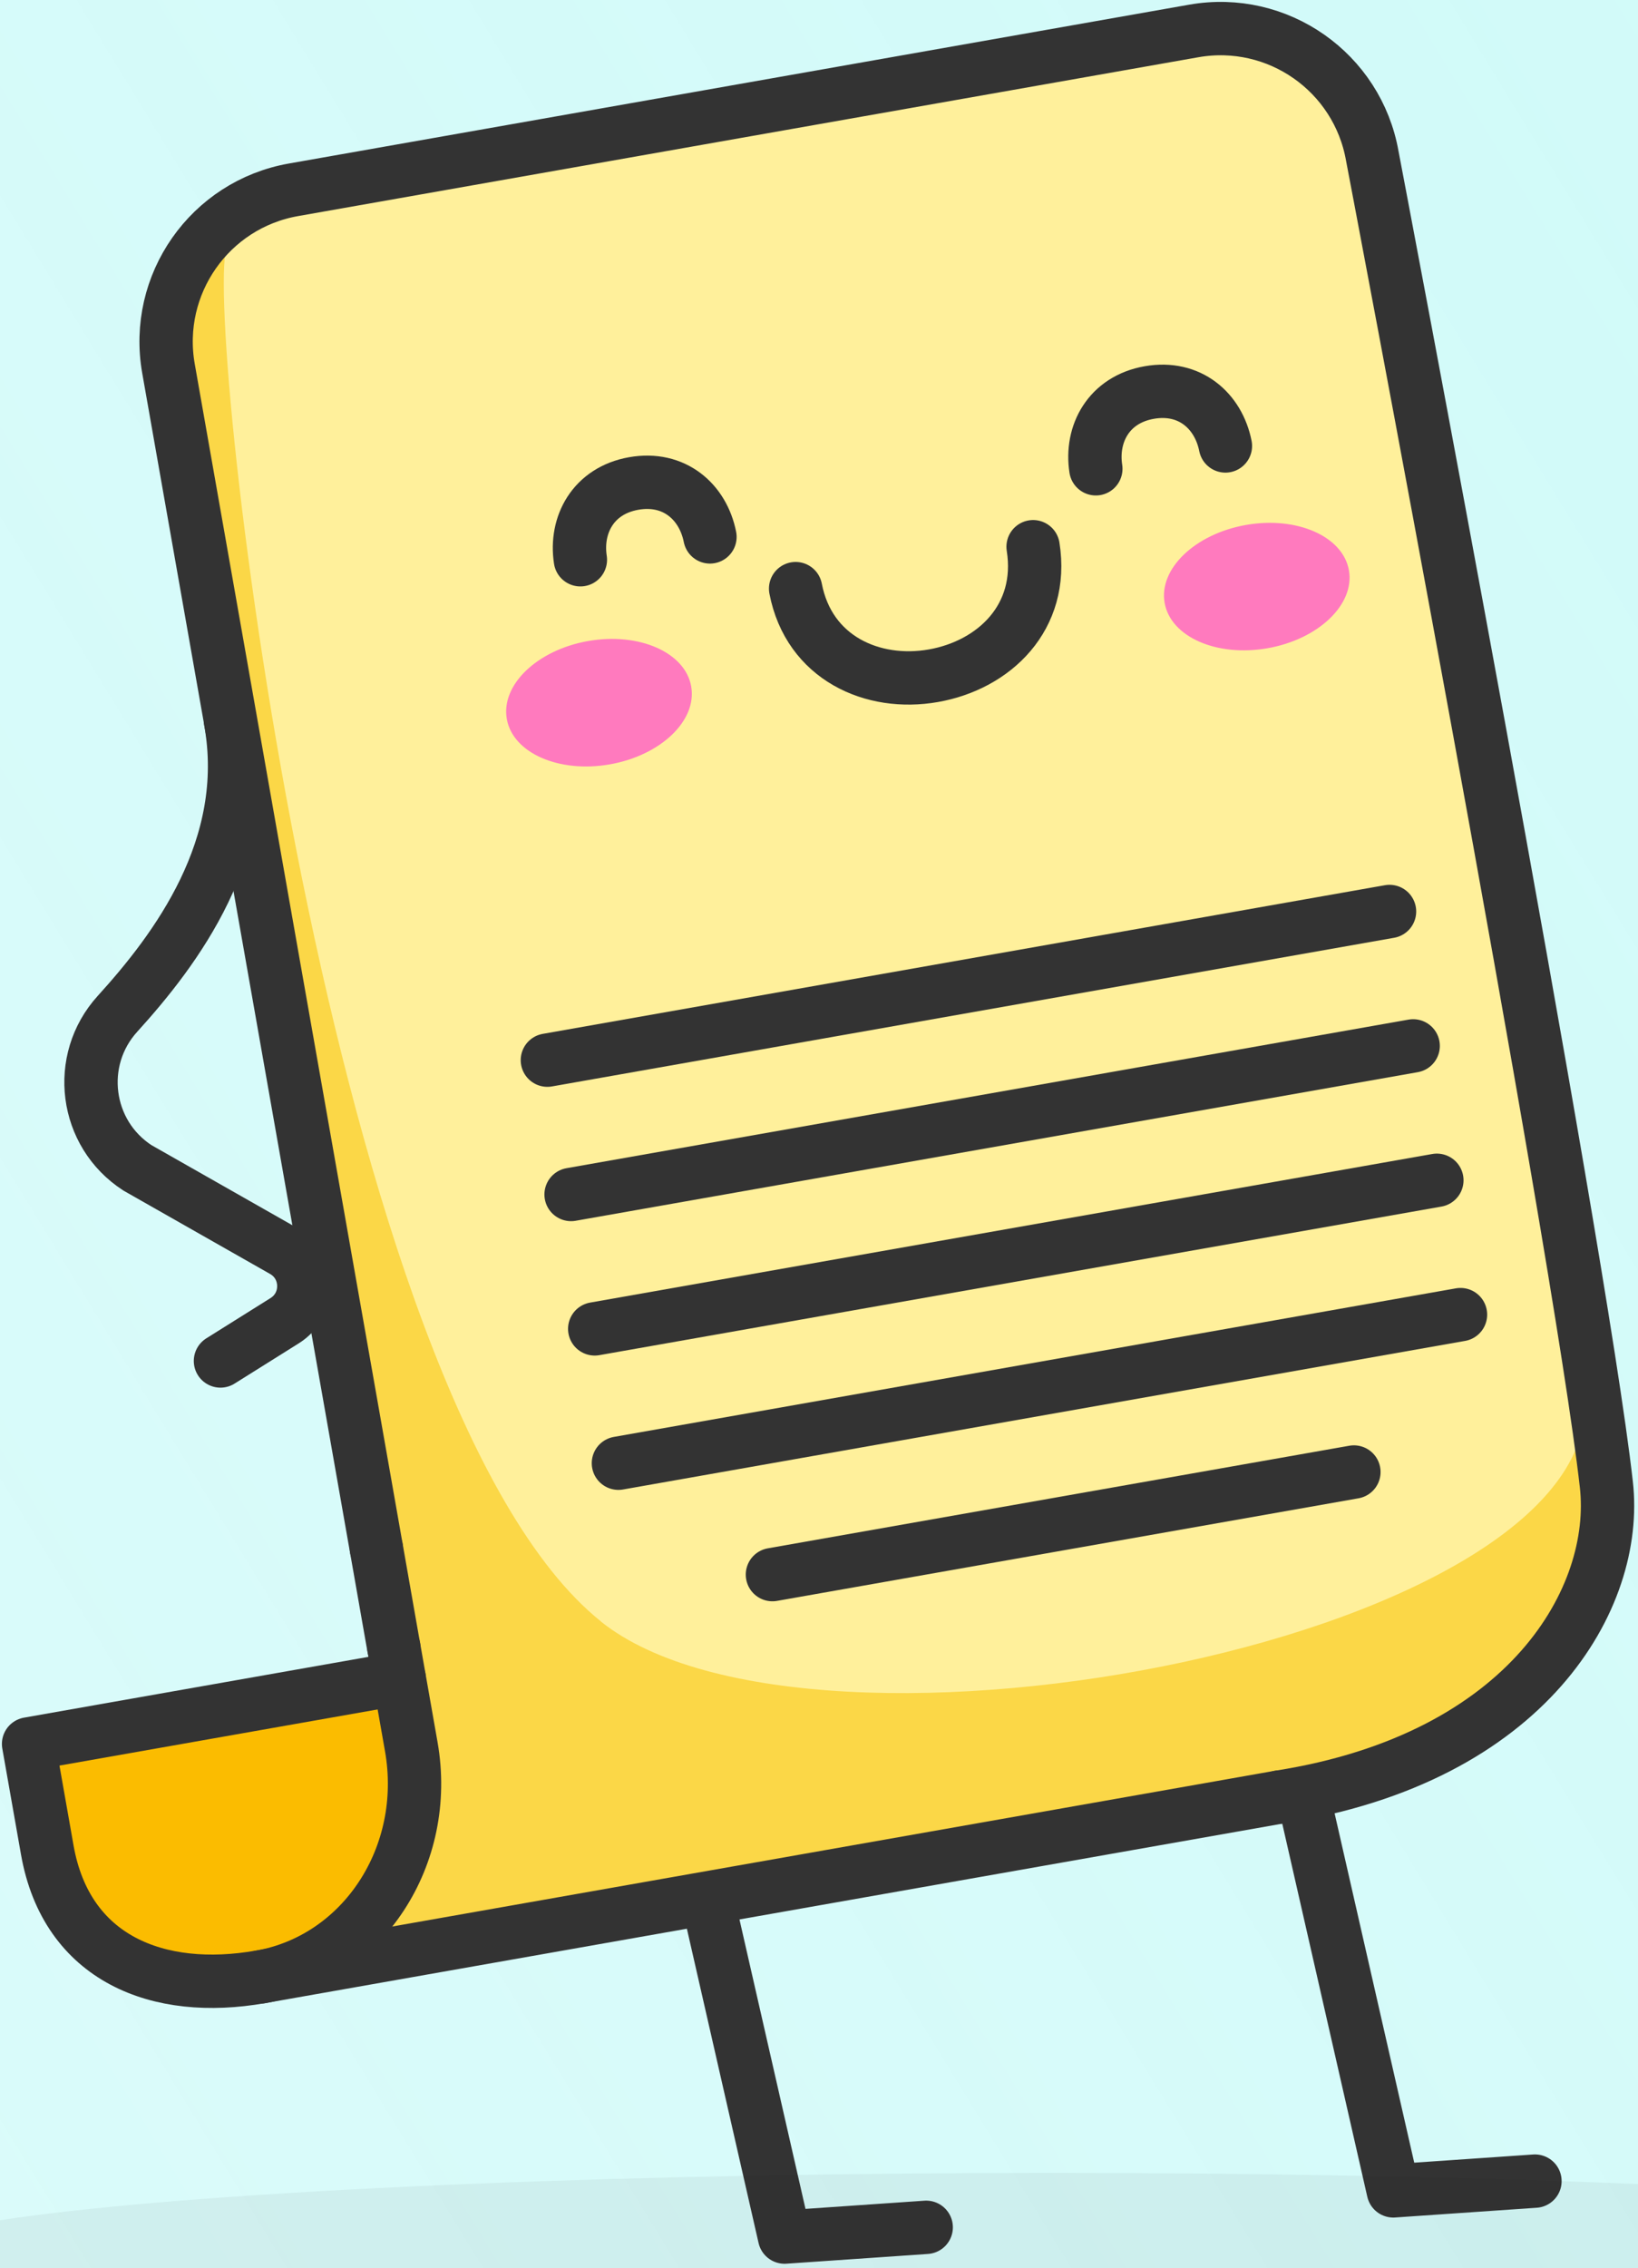 <svg width="172" height="238" viewBox="0 0 172 238" fill="none" xmlns="http://www.w3.org/2000/svg">
<rect width="172" height="238" fill="#1E1E1E"/>
<path d="M-747 -1013C-747 -1014.1 -746.105 -1015 -745 -1015H2509C2510.1 -1015 2511 -1014.1 2511 -1013V3207C2511 3208.1 2510.1 3209 2509 3209H-745C-746.105 3209 -747 3208.1 -747 3207V-1013Z" fill="#E5E5E5"/>
<g clip-path="url(#clip0_530_38)">
<rect width="1440" height="780" transform="translate(-608 -258)" fill="white"/>
<rect x="-609" y="-258" width="1440" height="780" fill="url(#paint0_linear_530_38)"/>
<path d="M136.602 187.342L146.306 229.886L161.18 228.863" stroke="#333333" stroke-width="5.6" stroke-linecap="round" stroke-linejoin="round"/>
<path d="M72.672 192.183L82.384 234.734L97.257 233.711" stroke="#333333" stroke-width="5.6" stroke-linecap="round" stroke-linejoin="round"/>
<path d="M24.195 75.592C26.616 88.923 18.4 99.704 12.338 106.377C7.902 111.256 8.894 118.953 14.43 122.541L29.739 131.238C32.556 132.834 32.64 136.857 29.899 138.575L23.149 142.805" stroke="#333333" stroke-width="5.6" stroke-linecap="round" stroke-linejoin="round"/>
<path d="M41.925 176.126L42.054 176.843L43.184 183.257C45.208 194.71 38.114 205.529 27.357 207.43C16.637 209.316 6.276 201.574 4.26 190.121L3 182.99L41.925 176.126Z" fill="#FBBC00"/>
<path d="M144.298 17.495C144.298 17.495 165.975 131.116 168.876 156.892C170.22 168.689 160.767 185.578 134.548 189.686L129.707 190.541L85.927 198.26L47.04 205.117L27.555 208.553C38.313 206.659 45.399 195.832 43.383 184.379L41.55 173.98L41.421 173.262L39.71 163.581L37.886 153.22L18.584 43.761C17.034 34.957 22.203 22.581 31.006 21.031L125.546 4.363C134.349 2.813 142.74 8.684 144.29 17.488L144.298 17.495Z" fill="#FBD747"/>
<path d="M63.097 170.132C34.427 147.165 21.386 34.247 23.776 26.016C26.219 17.579 65.35 14.983 65.35 14.983L105.312 7.936L130.898 5.111C134.304 4.737 140.083 7.928 141.58 11.005L147.406 26.803L166.372 146.027C169.388 171.751 85.339 187.96 63.09 170.14L63.097 170.132Z" fill="#FFF09B"/>
<path d="M134.349 188.563C160.569 184.456 170.021 167.566 168.677 155.77C165.776 129.993 144.1 16.373 144.1 16.373C142.55 7.57 134.158 1.698 125.355 3.248L30.815 19.916C22.012 21.466 16.14 29.857 17.69 38.66L37.695 152.105L39.519 162.466" stroke="#333333" stroke-width="5.6" stroke-linecap="round" stroke-linejoin="round"/>
<path d="M39.52 162.466L41.222 172.148L41.352 172.865" stroke="#333333" stroke-width="5.6" stroke-linecap="round" stroke-linejoin="round"/>
<path d="M134.349 188.564L129.509 189.419L85.728 197.138L46.842 203.994L27.357 207.43C16.637 209.316 6.978 205.56 4.962 194.107L3 182.99L41.925 176.126" stroke="#333333" stroke-width="5.6" stroke-linecap="round" stroke-linejoin="round"/>
<path d="M41.352 172.865L43.184 183.265C45.208 194.717 38.114 205.537 27.356 207.438" stroke="#333333" stroke-width="5.6" stroke-linecap="round" stroke-linejoin="round"/>
<path d="M57.477 111.241L145.909 95.642" stroke="#333333" stroke-width="5.6" stroke-linecap="round" stroke-linejoin="round"/>
<path d="M59.967 125.336L148.391 109.745" stroke="#333333" stroke-width="5.6" stroke-linecap="round" stroke-linejoin="round"/>
<path d="M62.448 139.438L150.88 123.847" stroke="#333333" stroke-width="5.6" stroke-linecap="round" stroke-linejoin="round"/>
<path d="M64.937 153.533L153.361 137.942" stroke="#333333" stroke-width="5.6" stroke-linecap="round" stroke-linejoin="round"/>
<path d="M81.109 165.222L142.168 154.457" stroke="#333333" stroke-width="5.6" stroke-linecap="round" stroke-linejoin="round"/>
<path d="M115.07 49.189C114.505 45.525 116.422 41.936 120.675 41.188C124.927 40.439 127.943 43.112 128.676 46.792" stroke="#333333" stroke-width="5.6" stroke-linecap="round" stroke-linejoin="round"/>
<path d="M108.481 57.367C109.657 64.781 104.389 69.782 98.013 70.904C91.638 72.027 84.949 69.049 83.544 61.765" stroke="#333333" stroke-width="5.6" stroke-linecap="round" stroke-linejoin="round"/>
<path d="M60.944 58.734C60.379 55.069 62.295 51.48 66.548 50.732C70.801 49.984 73.817 52.656 74.55 56.336" stroke="#333333" stroke-width="5.6" stroke-linecap="round" stroke-linejoin="round"/>
<path d="M72.58 72.027C73.214 75.6 69.389 79.265 64.036 80.204C58.692 81.143 53.843 79.013 53.217 75.44C52.583 71.866 56.409 68.201 61.761 67.262C67.106 66.323 71.954 68.453 72.58 72.027Z" fill="#FF7ABE"/>
<path d="M133.109 68.017C138.454 67.075 142.276 63.416 141.646 59.844C141.017 56.273 136.174 54.142 130.829 55.084C125.484 56.027 121.662 59.686 122.292 63.257C122.922 66.829 127.765 68.96 133.109 68.017Z" fill="#FF7ABE"/>
<ellipse cx="110.5" cy="236.5" rx="121.5" ry="8.5" fill="black" fill-opacity="0.05"/>
</g>
<path d="M-745 -1014H2509V-1016H-745V-1014ZM2510 -1013V3207H2512V-1013H2510ZM2509 3208H-745V3210H2509V3208ZM-746 3207V-1013H-748V3207H-746ZM-745 3208C-745.552 3208 -746 3207.55 -746 3207H-748C-748 3208.66 -746.657 3210 -745 3210V3208ZM2510 3207C2510 3207.55 2509.55 3208 2509 3208V3210C2510.66 3210 2512 3208.66 2512 3207H2510ZM2509 -1014C2509.55 -1014 2510 -1013.55 2510 -1013H2512C2512 -1014.66 2510.66 -1016 2509 -1016V-1014ZM-745 -1016C-746.657 -1016 -748 -1014.66 -748 -1013H-746C-746 -1013.55 -745.552 -1014 -745 -1014V-1016Z" fill="black" fill-opacity="0.1"/>
<defs>
<linearGradient id="paint0_linear_530_38" x1="945" y1="-363.5" x2="-1014.5" y2="835.5" gradientUnits="userSpaceOnUse">
<stop stop-color="#72F0EC" stop-opacity="0.513"/>
<stop offset="1" stop-color="#72F0EC" stop-opacity="0"/>
</linearGradient>
<clipPath id="clip0_530_38">
<rect width="1440" height="780" fill="white" transform="translate(-608 -258)"/>
</clipPath>
</defs>
</svg>
